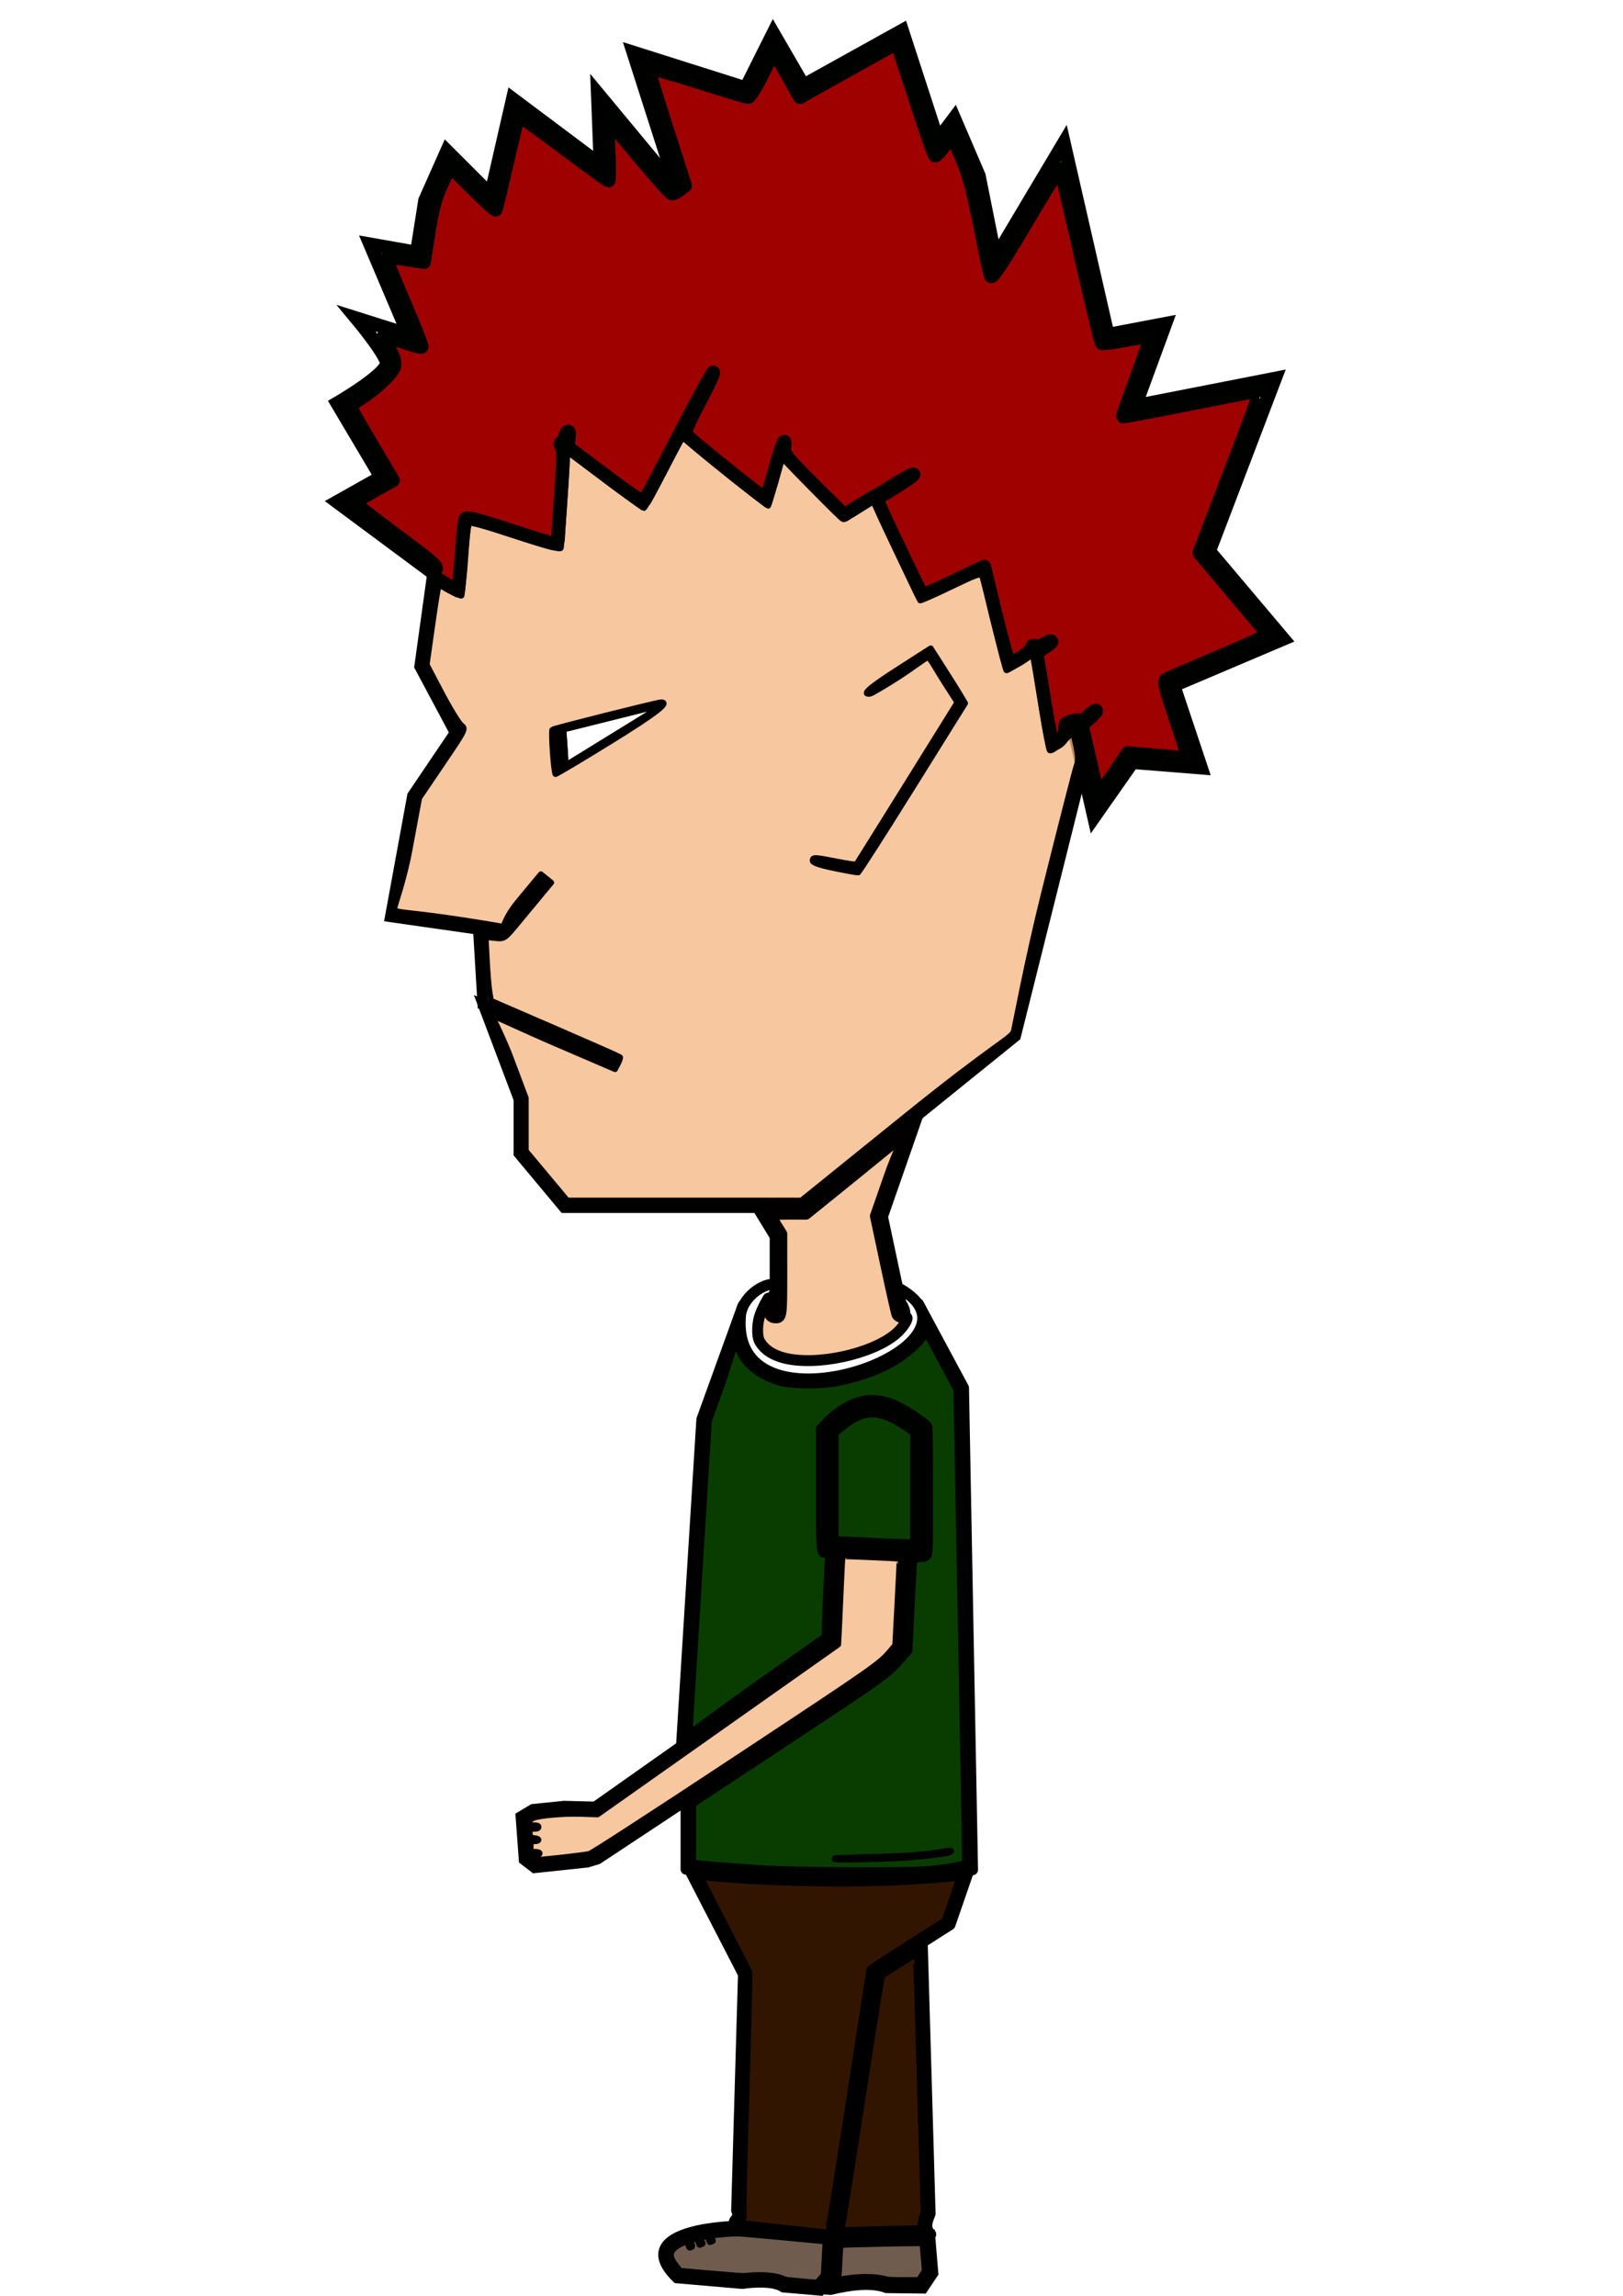<?xml version="1.0" encoding="UTF-8" standalone="no"?>
<!-- Created with Inkscape (http://www.inkscape.org/) -->

<svg
   xmlns:dc="http://purl.org/dc/elements/1.1/"
   xmlns:cc="http://creativecommons.org/ns#"
   xmlns:rdf="http://www.w3.org/1999/02/22-rdf-syntax-ns#"
   xmlns:svg="http://www.w3.org/2000/svg"
   xmlns="http://www.w3.org/2000/svg"
   xmlns:sodipodi="http://sodipodi.sourceforge.net/DTD/sodipodi-0.dtd"
   xmlns:inkscape="http://www.inkscape.org/namespaces/inkscape"
   width="744.094"
   height="1052.362"
   id="svg2"
   inkscape:label="Pozadí"
   version="1.1"
   inkscape:version="0.48.4 r9939"
   sodipodi:docname="1.zlý panáček_stojící.svg">
  <defs
     id="defs4812">
    <inkscape:path-effect
       effect="skeletal"
       id="path-effect4467"
       is_visible="true"
       pattern="m -43.803,330.573 c 0,-2.76 2.24,-5 5,-5 2.76,0 5,2.24 5,5 0,2.76 -2.24,5 -5,5 -2.76,0 -5,-2.24 -5,-5 z"
       copytype="single_stretched"
       prop_scale="1"
       scale_y_rel="false"
       spacing="0"
       normal_offset="0"
       tang_offset="0"
       prop_units="false"
       vertical_pattern="false"
       fuse_tolerance="0" />
    <inkscape:path-effect
       effect="skeletal"
       id="path-effect4463"
       is_visible="true"
       pattern="m -43.803,330.573 c 0,-2.76 2.24,-5 5,-5 2.76,0 5,2.24 5,5 0,2.76 -2.24,5 -5,5 -2.76,0 -5,-2.24 -5,-5 z"
       copytype="single_stretched"
       prop_scale="1"
       scale_y_rel="false"
       spacing="0"
       normal_offset="0"
       tang_offset="0"
       prop_units="false"
       vertical_pattern="false"
       fuse_tolerance="0" />
    <inkscape:path-effect
       effect="skeletal"
       id="path-effect4459"
       is_visible="true"
       pattern="m -43.803,330.573 c 0,-2.76 2.24,-5 5,-5 2.76,0 5,2.24 5,5 0,2.76 -2.24,5 -5,5 -2.76,0 -5,-2.24 -5,-5 z"
       copytype="single_stretched"
       prop_scale="1"
       scale_y_rel="false"
       spacing="0"
       normal_offset="0"
       tang_offset="0"
       prop_units="false"
       vertical_pattern="false"
       fuse_tolerance="0" />
    <inkscape:path-effect
       effect="skeletal"
       id="path-effect4455"
       is_visible="true"
       pattern="m -43.803,330.573 c 0,-2.76 2.24,-5 5,-5 2.76,0 5,2.24 5,5 0,2.76 -2.24,5 -5,5 -2.76,0 -5,-2.24 -5,-5 z"
       copytype="single_stretched"
       prop_scale="1"
       scale_y_rel="false"
       spacing="0"
       normal_offset="0"
       tang_offset="0"
       prop_units="false"
       vertical_pattern="false"
       fuse_tolerance="0" />
    <inkscape:path-effect
       effect="skeletal"
       id="path-effect4447"
       is_visible="true"
       pattern="m -43.803,330.573 c 0,-2.76 2.24,-5 5,-5 2.76,0 5,2.24 5,5 0,2.76 -2.24,5 -5,5 -2.76,0 -5,-2.24 -5,-5 z"
       copytype="single_stretched"
       prop_scale="1"
       scale_y_rel="false"
       spacing="0"
       normal_offset="0"
       tang_offset="0"
       prop_units="false"
       vertical_pattern="false"
       fuse_tolerance="0" />
    <inkscape:path-effect
       effect="skeletal"
       id="path-effect4443"
       is_visible="true"
       pattern="m -43.803,330.573 c 0,-2.76 2.24,-5 5,-5 2.76,0 5,2.24 5,5 0,2.76 -2.24,5 -5,5 -2.76,0 -5,-2.24 -5,-5 z"
       copytype="single_stretched"
       prop_scale="1"
       scale_y_rel="false"
       spacing="0"
       normal_offset="0"
       tang_offset="0"
       prop_units="false"
       vertical_pattern="false"
       fuse_tolerance="0" />
    <inkscape:path-effect
       effect="skeletal"
       id="path-effect4439"
       is_visible="true"
       pattern="m -43.803,330.573 c 0,-2.76 2.24,-5 5,-5 2.76,0 5,2.24 5,5 0,2.76 -2.24,5 -5,5 -2.76,0 -5,-2.24 -5,-5 z"
       copytype="single_stretched"
       prop_scale="1"
       scale_y_rel="false"
       spacing="0"
       normal_offset="0"
       tang_offset="0"
       prop_units="false"
       vertical_pattern="false"
       fuse_tolerance="0" />
  </defs>
  <sodipodi:namedview
     id="base"
     pagecolor="#ffffff"
     bordercolor="#666666"
     borderopacity="1.0"
     inkscape:pageopacity="0.0"
     inkscape:pageshadow="2"
     inkscape:zoom="0.62240929"
     inkscape:cx="372.04724"
     inkscape:cy="526.18109"
     inkscape:document-units="px"
     inkscape:current-layer="layer1"
     showgrid="false"
     inkscape:window-width="1440"
     inkscape:window-height="850"
     inkscape:window-x="-8"
     inkscape:window-y="-8"
     inkscape:window-maximized="1" />
  <g
     inkscape:label="Vrstva 1"
     inkscape:groupmode="layer"
     id="layer1">
    <path
       style="fill:none;stroke:#000000;stroke-width:5;stroke-linecap:round;stroke-linejoin:round;stroke-miterlimit:4;stroke-opacity:1;stroke-dasharray:none"
       d="m 420.526,511.938 -15.926,45.732 9.23,43.418"
       id="path4500"
       inkscape:connector-curvature="0"
       sodipodi:nodetypes="ccc" />
    <path
       style="fill:none;stroke:#000000;stroke-width:5;stroke-linecap:round;stroke-linejoin:round;stroke-miterlimit:4;stroke-opacity:1;stroke-dasharray:none"
       d="m 347.439,553.756 7.937,13.015 0,34.317"
       id="path4502"
       inkscape:connector-curvature="0"
       sodipodi:nodetypes="ccc" />
    <path
       style="fill:none;stroke:#000000;stroke-width:1px;stroke-linecap:butt;stroke-linejoin:miter;stroke-opacity:1"
       d="m 354.799,589.761 c -41.589,57.972 87.033,31.743 57.684,4.032"
       id="path4506"
       inkscape:connector-curvature="0"
       sodipodi:nodetypes="cc" />
    <path
       sodipodi:nodetypes="ccc"
       inkscape:connector-curvature="0"
       id="path4508"
       d="m 355.174,588.768 c -5.074,-0.926 -15.585,6.184 -15.74,15.302 -3.782,57.654 120.836,12.669 72.399,-13.733"
       style="fill:none;stroke:#000000;stroke-width:5;stroke-linecap:butt;stroke-linejoin:miter;stroke-miterlimit:4;stroke-opacity:1;stroke-dasharray:none" />
    <path
       style="fill:none;stroke:#000000;stroke-width:1px;stroke-linecap:butt;stroke-linejoin:miter;stroke-opacity:1"
       d="m 197.378,264.379 13.827,8.372 2.514,-35.582 42.739,14.652 3.771,-54.42"
       id="path4965"
       inkscape:connector-curvature="0" />
    <path
       style="fill:none;stroke:#000000;stroke-width:1px;stroke-linecap:butt;stroke-linejoin:miter;stroke-opacity:1"
       d="m 256.459,203.172 38.775,29.392 32.09,-62.792"
       id="path4967"
       inkscape:connector-curvature="0" />
    <path
       style="fill:none;stroke:#000000;stroke-width:1px;stroke-linecap:butt;stroke-linejoin:miter;stroke-opacity:1"
       d="m 311.768,198.657 40.225,32.652 7.542,-28.884"
       id="path4969"
       inkscape:connector-curvature="0"
       sodipodi:nodetypes="ccc" />
    <path
       style="fill:none;stroke:#000000;stroke-width:1px;stroke-linecap:butt;stroke-linejoin:miter;stroke-opacity:1"
       d="m 357.233,207.448 29.232,30.14 33.408,-20.786"
       id="path4971"
       inkscape:connector-curvature="0" />
    <path
       style="fill:none;stroke:#000000;stroke-width:1px;stroke-linecap:butt;stroke-linejoin:miter;stroke-opacity:1"
       d="m 399.982,227.541 22.459,47.235 28.369,-14.17 10.638,46.054 21.277,-12.99"
       id="path4973"
       inkscape:connector-curvature="0" />
    <path
       style="fill:none;stroke:#000000;stroke-width:1px;stroke-linecap:butt;stroke-linejoin:miter;stroke-opacity:1"
       d="m 473.925,295.357 7.542,48.978 21.37,-18.838"
       id="path4975"
       inkscape:connector-curvature="0" />
    <path
       style="fill:none;stroke:#000000;stroke-width:6.25;stroke-linecap:butt;stroke-linejoin:miter;stroke-miterlimit:4;stroke-opacity:1;stroke-dasharray:none"
       d="m 491.523,330.521 10.056,43.955 17.598,-25.117 31.426,2.512 -12.57,-37.675 50.281,-21.349 -33.94,-40.187 30.169,-79.118 -64.109,12.558 13.827,-37.675 -26.398,5.023 -20.112,-87.909 -31.426,52.746 -7.542,-37.675 -11.313,-26.373 -7.542,10.047 -16.341,-50.234 -45.253,25.117 -13.827,-23.861 -12.57,25.117 -51.538,-16.326 20.112,62.792 -36.454,-43.955 1.257,32.652 -40.225,-30.14 -10.056,43.955 -20.112,-20.094 -10.056,22.605 -3.771,23.861 -21.37,-3.768 17.598,41.443 -23.884,-7.535 c 0,0 12.57,15.07 13.827,20.094 1.257,5.023 -22.627,18.838 -22.627,18.838 l 20.112,33.908 -20.112,11.303 43.996,32.652"
       id="path4977"
       inkscape:connector-curvature="0"
       sodipodi:nodetypes="ccccccccccccccccccccccccccccccccscccc" />
    <path
       style="fill:none;stroke:#000000;stroke-width:5;stroke-linecap:butt;stroke-linejoin:miter;stroke-miterlimit:4;stroke-opacity:1;stroke-dasharray:none"
       d="m 198.152,264.402 -5.689,41.079 16.55,31.003"
       id="path3051"
       inkscape:connector-curvature="0"
       sodipodi:nodetypes="ccc" />
    <path
       style="fill:none;stroke:#000000;stroke-width:5;stroke-linecap:butt;stroke-linejoin:miter;stroke-miterlimit:4;stroke-opacity:1;stroke-dasharray:none"
       d="m 211.082,332.35 -21.905,32.404 -10.162,55.438 50.686,7.234 20.688,-24.802"
       id="path3053"
       inkscape:connector-curvature="0"
       sodipodi:nodetypes="ccccc" />
    <path
       style="fill:none;stroke:#000000;stroke-width:5;stroke-linecap:butt;stroke-linejoin:miter;stroke-miterlimit:4;stroke-opacity:1;stroke-dasharray:none"
       d="m 219.357,425.875 2.069,34.62 62.064,26.869 -61.806,-26.611 16.292,43.146 0,24.802 20.688,24.802 109.647,0 97.234,-78.541 31.032,-124.012"
       id="path3055"
       inkscape:connector-curvature="0"
       sodipodi:nodetypes="cccccccccc" />
    <path
       style="fill:none;stroke:#000000;stroke-width:5;stroke-linecap:round;stroke-linejoin:round;stroke-miterlimit:4;stroke-opacity:1;stroke-dasharray:none"
       d="m 314.523,825.296 0,31.52 c 41.089,4.417 88.903,5.473 131.369,0.258 l -4.138,-220.896 -20.688,-38.495"
       id="path3059"
       inkscape:connector-curvature="0"
       sodipodi:nodetypes="ccccc" />
    <path
       style="fill:none;stroke:#000000;stroke-width:5;stroke-linecap:round;stroke-linejoin:round;stroke-miterlimit:4;stroke-opacity:1;stroke-dasharray:none"
       d="m 378.656,655.813 c 18.429,-20.142 31.43,-10.453 44.479,-1.033 l 0,56.839 -44.479,-2.067 z"
       id="path3061"
       inkscape:connector-curvature="0"
       sodipodi:nodetypes="ccccc" />
    <path
       style="fill:none;stroke:#000000;stroke-width:5;stroke-linecap:round;stroke-linejoin:round;stroke-miterlimit:4;stroke-opacity:1;stroke-dasharray:none"
       d="m 315.934,856.687 24.91,48.258 -3.13,108.264 c 0.726,1.772 0.455,2.912 -0.112,3.863 -1.401,1.062 -1.408,2.627 -0.135,4.655 l 44.994,4.865 c 1.718,-1.383 0.89,-3.027 0.677,-4.608 -0.378,-1.063 -0.488,-2.228 0.563,-3.83 l 17.666,-114.111 34.195,-21.806 8.697,-25.179"
       id="path3063"
       inkscape:connector-curvature="0"
       sodipodi:nodetypes="ccccccccccc" />
    <path
       style="fill:none;stroke:#000000;stroke-width:5;stroke-linecap:butt;stroke-linejoin:miter;stroke-miterlimit:4;stroke-opacity:1;stroke-dasharray:none"
       d="m 381.892,1024.255 -0.969,19.72 -4.907,5.811 -16.757,-1.448 c -4.449,-3.031 -14.174,-2.354 -18.947,-1.637 l -29.881,-2.581 c -21.37,-20.779 19.209,-23.529 27.738,-23.642"
       id="path3067"
       inkscape:connector-curvature="0"
       sodipodi:nodetypes="ccccccc" />
    <path
       style="fill:none;stroke:#000000;stroke-width:5;stroke-linecap:butt;stroke-linejoin:miter;stroke-miterlimit:4;stroke-opacity:1;stroke-dasharray:none"
       d="m 382.984,709.216 -1.829,42.749 -108.252,76.363 -14.263,-0.365 -14.263,1.461 -5.486,3.288 1.463,19.73 4.754,3.654 24.137,-2.558 4.754,-1.461 130.927,-86.593 8.777,-9.865 2.286,-44.21"
       id="path3069"
       inkscape:connector-curvature="0"
       sodipodi:nodetypes="ccccccccccccc" />
    <path
       style="fill:none;stroke:#000000;stroke-width:1;stroke-linecap:butt;stroke-linejoin:miter;stroke-miterlimit:4;stroke-opacity:1;stroke-dasharray:none"
       d="m 239.623,837.827 7.314,-0.365"
       id="path3071"
       inkscape:connector-curvature="0" />
    <path
       style="fill:none;stroke:#000000;stroke-width:1;stroke-linecap:butt;stroke-linejoin:miter;stroke-miterlimit:4;stroke-opacity:1;stroke-dasharray:none"
       d="m 239.623,843.308 7.314,0"
       id="path3073"
       inkscape:connector-curvature="0" />
    <path
       style="fill:none;stroke:#000000;stroke-width:1;stroke-linecap:butt;stroke-linejoin:miter;stroke-miterlimit:4;stroke-opacity:1;stroke-dasharray:none"
       d="m 240.158,849.519 6.976,0"
       id="path3075"
       inkscape:connector-curvature="0" />
    <path
       style="fill:none;stroke:#000000;stroke-width:5;stroke-linecap:round;stroke-linejoin:round;stroke-miterlimit:4;stroke-opacity:1;stroke-dasharray:none"
       d="m 312.454,799.977 9.31,-149.331 18.878,-52.188"
       id="path3077"
       inkscape:connector-curvature="0"
       sodipodi:nodetypes="ccc" />
    <path
       style="fill:none;stroke:#000000;stroke-width:2.5;stroke-linecap:butt;stroke-linejoin:miter;stroke-miterlimit:4;stroke-opacity:1;stroke-dasharray:none"
       d="m 255.562,353.018 -1.034,-17.568 49.651,-12.401 z"
       id="path3083"
       inkscape:connector-curvature="0"
       sodipodi:nodetypes="cccc" />
    <path
       style="fill:none;stroke:#000000;stroke-width:2.5;stroke-linecap:butt;stroke-linejoin:miter;stroke-miterlimit:4;stroke-opacity:1;stroke-dasharray:none"
       d="m 397.275,317.882 28.963,-18.602 14.482,22.735 -47.583,76.474 -20.688,-4.134"
       id="path3085"
       inkscape:connector-curvature="0" />
    <path
       style="fill:none;stroke:#000000;stroke-width:1px;stroke-linecap:butt;stroke-linejoin:miter;stroke-opacity:1"
       d="m 259.182,334.417 1.034,16.018"
       id="path3087"
       inkscape:connector-curvature="0" />
    <path
       style="fill:#000000;fill-opacity:1;fill-rule:nonzero;stroke:#020000;stroke-width:2.2;stroke-linecap:round;stroke-linejoin:round;stroke-miterlimit:4;stroke-opacity:1;stroke-dasharray:none"
       d="m 255.669,344.004 c -0.204,-4.11 -0.239,-7.687 -0.077,-7.947 0.161,-0.261 0.866,-0.584 1.566,-0.717 1.429,-0.273 1.479,-0.044 2.12,9.727 0.302,4.608 0.283,4.715 -0.999,5.555 -0.719,0.471 -1.517,0.856 -1.773,0.856 -0.256,0 -0.633,-3.363 -0.836,-7.473 z"
       id="path3089"
       inkscape:connector-curvature="0" />
    <path
       style="fill:none;stroke:#000000;stroke-width:0.5;stroke-linecap:round;stroke-linejoin:miter;stroke-miterlimit:4;stroke-opacity:1;stroke-dasharray:none"
       d="m 382.655,851.995 c 31.95,0.21 42.919,-1.546 53.272,-3.359"
       id="path3865"
       inkscape:connector-curvature="0"
       sodipodi:nodetypes="cc" />
    <path
       style="fill:none;stroke:#000000;stroke-width:1px;stroke-linecap:butt;stroke-linejoin:miter;stroke-opacity:1"
       d="m 312.283,1024.843 c 2.699,-0.23 3.442,2.728 4.51,5.157"
       id="path3883"
       inkscape:connector-curvature="0"
       sodipodi:nodetypes="cc" />
    <path
       style="fill:none;stroke:#000000;stroke-width:1px;stroke-linecap:butt;stroke-linejoin:miter;stroke-opacity:1"
       d="m 321.598,1022.188 c 2.699,-0.229 3.442,2.728 4.51,5.157"
       id="path3883-1"
       inkscape:connector-curvature="0"
       sodipodi:nodetypes="cc" />
    <path
       style="fill:none;stroke:#000000;stroke-width:1;stroke-linecap:butt;stroke-linejoin:miter;stroke-miterlimit:4;stroke-opacity:1;stroke-dasharray:none"
       d="m 316.902,1023.433 c 2.698,-0.23 3.442,2.728 4.51,5.157"
       id="path3883-7"
       inkscape:connector-curvature="0"
       sodipodi:nodetypes="cc" />
    <path
       style="fill:#f4b581;fill-opacity:0.761;fill-rule:nonzero;stroke:#020000;stroke-width:2.5;stroke-linecap:round;stroke-linejoin:round;stroke-miterlimit:4;stroke-opacity:1;stroke-dasharray:none"
       d="m 250.616,538.891 -9.476,-11.334 0,-12.097 0,-12.097 -6.724,-17.919 c -3.698,-9.856 -8.802,-19.741 -8.802,-19.935 0,-0.194 14.297,6.564 29.231,12.987 l 27.153,11.678 1.374,-2.618 c 0.756,-1.44 1.183,-2.809 0.949,-3.043 -0.234,-0.234 -13.644,-6.146 -29.8,-13.137 l -29.375,-12.712 -0.664,-4.081 c -0.365,-2.245 -0.908,-8.785 -1.207,-14.535 l -0.544,-10.454 4.291,0.46 c 4.266,0.458 4.329,0.414 10.958,-7.631 3.667,-4.45 8.503,-10.29 10.745,-12.978 l 4.078,-4.886 -2.416,-1.954 -2.416,-1.954 -9.824,11.811 c -7.823,9.405 -6.516,12.543 -8.209,12.157 -1.169,-0.267 -15.06,-2.597 -26.296,-4.161 -16.783,-2.337 -22.922,-2.306 -22.916,-3.654 0.004,-0.902 4.534,-13.4 7.019,-26.757 l 4.518,-24.286 10.725,-15.824 c 10.676,-15.754 10.715,-15.832 8.54,-17.568 -1.202,-0.959 -5.256,-7.578 -9.009,-14.708 l -6.824,-12.964 2.539,-17.94 c 1.396,-9.867 2.741,-18.142 2.987,-18.388 0.247,-0.246 2.601,0.812 5.231,2.352 2.631,1.54 4.959,2.624 5.174,2.409 0.215,-0.215 0.897,-7.577 1.514,-16.36 0.618,-8.783 1.544,-16.39 2.06,-16.905 0.559,-0.559 9.119,1.793 21.252,5.839 13.837,4.614 20.445,6.382 20.721,5.544 0.223,-0.677 1.013,-10.897 1.754,-22.713 l 1.348,-21.482 17.068,12.946 c 9.387,7.12 17.414,12.95 17.837,12.956 0.423,0.006 3.991,-6.384 7.929,-14.199 3.938,-7.815 7.865,-15.14 8.727,-16.277 1.542,-2.034 1.621,-2.016 5.001,1.139 3.926,3.665 34.677,28.314 35.323,28.314 0.234,0 1.741,-4.956 3.348,-11.013 l 2.922,-11.013 13.756,14.113 c 7.566,7.762 14.058,14.113 14.427,14.113 0.369,0 3.637,-1.872 7.262,-4.159 l 6.591,-4.159 3.456,7.518 c 7.515,16.35 17.49,37.512 17.889,37.954 0.232,0.257 6.451,-2.516 13.819,-6.162 8.386,-4.149 13.742,-6.257 14.318,-5.634 0.507,0.547 3.149,10.645 5.871,22.439 2.723,11.794 5.245,21.444 5.605,21.444 0.36,0 3.194,-1.602 6.296,-3.559 l 5.641,-3.559 0.697,2.784 c 0.383,1.531 1.961,11.155 3.506,21.386 1.545,10.231 3.193,19.026 3.661,19.544 0.488,0.541 2.953,-0.993 5.783,-3.6 l 4.933,-4.542 1.359,6.118 c 0.965,4.345 1.053,6.885 0.306,8.767 -0.579,1.457 -7.371,27.994 -15.094,58.971 -7.722,30.977 -13.233,60.895 -13.771,62.927 -0.861,3.258 -7.861,5.339 -49.795,39.203 l -47.571,38.416 -53.642,0 -53.642,0 z m 167.755,-177.783 24.174,-38.754 -2.138,-3.617 c -1.176,-1.989 -4.737,-7.675 -7.913,-12.635 l -5.774,-9.018 -14.869,9.535 c -13.318,8.54 -17.068,11.836 -13.066,11.485 0.731,-0.064 6.595,-3.499 13.031,-7.634 6.436,-4.135 12.742,-9.032 13.565,-9.096 0.825,-0.064 3.9,5.667 7.298,10.971 l 6.167,9.626 -22.943,36.878 c -12.618,20.283 -23.111,37.061 -23.316,37.283 -0.205,0.223 -4.225,-0.359 -8.933,-1.293 -10.382,-2.059 -11.146,-2.078 -11.146,-0.279 0,0.961 3.244,2.087 10.085,3.499 5.547,1.145 10.427,2.019 10.844,1.942 0.417,-0.077 11.637,-17.579 24.933,-38.894 z M 279.654,340.04 c 21.307,-13.162 27.868,-18.265 23.367,-18.176 -1.746,0.035 -49.526,12.045 -49.844,12.529 -0.698,1.063 0.718,20.514 1.492,20.514 0.505,0 11.748,-6.69 24.984,-14.867 z"
       id="path3796"
       inkscape:connector-curvature="0"
       sodipodi:nodetypes="ccccssscssscsscssscccscscscssscssssssscscscssssscssscscssssscsssscssssscccccscsscscscscscssscsscss" />
    <path
       style="fill:#f4b581;fill-opacity:0.761;fill-rule:nonzero;stroke:#020000;stroke-width:5;stroke-linecap:round;stroke-linejoin:round;stroke-miterlimit:4;stroke-opacity:1;stroke-dasharray:none"
       d="m 361.714,622.959 c -6.554,-1.188 -11.226,-4.027 -13.495,-8.202 -1.309,-2.408 -1.128,-8.531 0.366,-12.383 0.642,-1.654 1.723,-3.98 2.402,-5.167 l 1.236,-2.159 0.006,3.488 c 0.008,3.893 1.006,5.555 3.339,5.555 2.778,0 2.875,-0.691 2.863,-20.396 l -0.011,-18.099 -2.575,-4.126 c -1.416,-2.269 -2.575,-4.304 -2.575,-4.521 0,-0.218 3.666,-0.398 8.146,-0.4 l 8.146,-0.005 21.981,-17.769 c 12.09,-9.773 24.148,-19.763 24.256,-19.66 0.108,0.103 -4.71,10.379 -8.169,20.295 l -6.288,18.029 4.717,22.159 c 2.594,12.187 4.934,22.565 5.201,23.062 0.544,1.015 2.635,1.698 3.815,1.246 1.869,-0.717 0.307,2.729 -2.688,5.927 -8.911,9.518 -34.302,16.096 -50.672,13.129 l 0,0 z"
       id="path3798"
       inkscape:connector-curvature="0"
       sodipodi:nodetypes="csssccssccsccscscscssccc" />
    <path
       style="fill:#f4b581;fill-opacity:0.761;fill-rule:nonzero;stroke:#020000;stroke-width:3;stroke-linecap:round;stroke-linejoin:round;stroke-miterlimit:4;stroke-opacity:1;stroke-dasharray:none"
       d="m 244.48,851.685 c -1.236,-1.365 -1.076,-1.639 0.954,-1.639 0.996,0 1.81,-0.233 1.81,-0.517 0,-0.284 -0.931,-0.517 -2.069,-0.517 l -2.069,0 0,-2.584 0,-2.584 1.81,0 c 2.427,0 2.321,-0.929 -0.129,-1.131 -1.883,-0.156 -1.944,-0.225 -2.099,-2.356 l -0.159,-2.196 2.099,0 c 1.406,0 2.099,-0.228 2.099,-0.69 0,-0.475 -0.686,-0.677 -2.198,-0.646 -1.999,0.041 -2.198,-0.07 -2.198,-1.218 0,-0.865 0.502,-1.556 1.594,-2.193 2.294,-1.338 13.755,-2.405 22.714,-2.113 l 7.241,0.236 55.082,-38.873 c 30.295,-21.38 55.121,-38.898 55.167,-38.929 0.047,-0.03 0.479,-9.124 0.96,-20.207 0.481,-11.084 0.946,-20.229 1.034,-20.323 0.156,-0.168 26.261,0.973 26.476,1.157 0.06,0.051 -0.366,9.034 -0.947,19.962 l -1.056,19.868 -1.718,2.069 c -5.442,6.553 -6.055,6.984 -71.641,50.297 -40.261,26.588 -65.694,43.073 -66.978,43.411 -2.056,0.541 -20.781,2.662 -23.501,2.662 -0.783,0 -1.808,-0.425 -2.279,-0.945 z"
       id="path3806"
       inkscape:connector-curvature="0" />
    <path
       style="fill:#093d00;fill-opacity:1;fill-rule:nonzero;stroke:#000200;stroke-width:5;stroke-linecap:round;stroke-linejoin:round;stroke-miterlimit:4;stroke-opacity:1;stroke-dasharray:none"
       d="m 396.748,707.272 c -6.827,-0.361 -12.937,-0.677 -13.577,-0.701 l -1.164,-0.045 0,-25.022 0,-25.022 3.491,-2.907 c 6.723,-5.599 12.966,-7.473 19.027,-5.713 3.798,1.103 6.129,2.267 11.229,5.607 l 4.008,2.625 0,25.991 0,25.991 -5.301,-0.074 c -2.916,-0.041 -10.887,-0.369 -17.714,-0.73 z"
       id="path3812"
       inkscape:connector-curvature="0" />
    <path
       style="fill:#093d00;fill-opacity:1;fill-rule:nonzero;stroke:#000200;stroke-width:3;stroke-linecap:round;stroke-linejoin:round;stroke-miterlimit:4;stroke-opacity:1;stroke-dasharray:none"
       d="m 352.594,856.678 c -8.115,-0.445 -25.289,-1.732 -31.679,-2.373 l -3.233,-0.325 0,-13.518 0,-13.518 44.092,-29.098 c 45.025,-29.714 45.345,-29.946 52.163,-37.789 l 2.9,-3.336 0.861,-17.827 c 0.474,-9.805 1,-19.28 1.169,-21.056 l 0.307,-3.229 2.526,0 c 1.836,0 2.808,-0.282 3.56,-1.033 1.01,-1.009 1.034,-1.718 1.027,-29.84 -0.004,-15.844 -0.15,-29.339 -0.324,-29.989 -0.403,-1.504 -10.664,-8.4 -15.543,-10.446 -5.113,-2.144 -9.688,-2.83 -13.938,-2.091 -6.308,1.098 -13.037,5.045 -18.446,10.823 l -2.428,2.593 0,27.81 c 0,30.345 -0.023,30.107 2.902,30.107 l 1.291,0 -0.302,5.555 c -0.497,9.128 -1.302,27.616 -1.303,29.936 l -8.6e-4,2.163 -30.84,21.755 c -16.962,11.965 -31.132,22.742 -31.265,22.609 -0.133,-0.133 1.93,-33.282 4.362,-72.324 l 4.422,-70.985 6.31,-17.427 5.945,-18.523 1.955,4.343 c 2.993,6.65 10.035,11.707 18.682,14.107 4.821,1.338 16.861,1.606 23.737,0.529 11.593,-1.816 22.623,-5.823 30.873,-11.215 4.923,-3.218 9.818,-7.811 11.207,-10.515 l 0.935,-1.821 7.051,13.121 7.051,13.121 2.05,108.447 c 1.127,59.646 1.98,108.525 1.896,108.621 -0.273,0.308 -6.927,2.003 -17.273,2.848 -11.835,0.966 -59.547,0.513 -72.698,-0.208 z m 60.513,-5.133 c 8.831,-0.523 20.401,-1.88 22.189,-2.602 1.533,-0.619 0.09,-0.617 -3.346,0.005 -7.363,1.333 -18.188,2.124 -33.177,2.424 -9.021,0.18 -16.314,0.47 -16.206,0.644 0.27,0.437 20.466,0.125 30.54,-0.472 l 0,3e-5 z"
       id="path3822"
       inkscape:connector-curvature="0"
       sodipodi:nodetypes="cscccsscsscssscssscsscsccscscccssssscccscscccscscccc" />
    <path
       style="fill:#321500;fill-opacity:0.694;fill-rule:nonzero;stroke:#000200;stroke-width:3;stroke-linecap:round;stroke-linejoin:round;stroke-miterlimit:4;stroke-opacity:1;stroke-dasharray:none"
       d="m 310.342,1039.338 c -1.933,-2.364 -2.789,-4.009 -2.903,-5.579 -0.155,-2.133 1.9,-4.203 5.835,-5.878 l 1.605,-0.683 0.386,0.821 c 0.212,0.452 0.502,1.136 0.644,1.521 0.255,0.69 0.266,0.696 0.799,0.477 0.297,-0.123 0.546,-0.285 0.553,-0.36 0.007,-0.077 -0.236,-0.721 -0.539,-1.433 -0.303,-0.713 -0.475,-1.355 -0.381,-1.429 0.288,-0.226 2.945,-0.869 3.16,-0.765 0.112,0.054 0.458,0.706 0.771,1.449 l 0.568,1.351 0.561,-0.231 0.561,-0.231 -0.528,-1.32 c -0.291,-0.726 -0.525,-1.359 -0.521,-1.408 0.004,-0.049 0.575,-0.203 1.268,-0.343 2.403,-0.486 2.153,-0.571 2.79,0.943 l 0.565,1.344 0.561,-0.231 0.561,-0.231 -0.463,-1.154 c -0.255,-0.635 -0.421,-1.189 -0.37,-1.232 0.329,-0.277 5.743,-0.835 10.07,-1.039 2.869,-0.135 3.187,-0.111 22.801,1.715 10.94,1.019 19.893,1.861 19.895,1.874 0.024,0.152 -0.616,13.334 -0.694,14.278 l -0.106,1.287 -1.549,1.825 -1.549,1.825 -7.266,-0.628 c -6.776,-0.585 -7.324,-0.658 -8.137,-1.061 -3.288,-1.634 -10.426,-2.248 -17.123,-1.469 -1.623,0.188 -2.666,0.121 -16.075,-1.038 l -14.339,-1.239 -1.412,-1.726 0,0 z"
       id="path3828"
       inkscape:connector-curvature="0" />
    <path
       style="fill:#9f0000;fill-opacity:1;fill-rule:nonzero;stroke:#000200;stroke-width:6.25;stroke-linecap:round;stroke-linejoin:round;stroke-miterlimit:4;stroke-opacity:1;stroke-dasharray:none"
       d="m 499.731,348.653 -3.711,-16.242 3.781,-3.341 c 2.08,-1.837 3.28,-3.36 2.668,-3.384 -0.612,-0.024 -2.174,1.086 -3.472,2.466 -1.298,1.38 -2.892,2.312 -3.542,2.072 -0.651,-0.24 -2.579,-0.055 -4.286,0.411 -2.512,0.687 -3.045,1.333 -2.8,3.39 0.374,3.131 -4.564,8.396 -5.879,6.27 -0.447,-0.722 -2.083,-9.313 -3.638,-19.091 -1.554,-9.778 -3.06,-18.759 -3.347,-19.958 -0.402,-1.683 0.35,-2.692 3.305,-4.434 2.104,-1.24 3.575,-2.506 3.268,-2.813 -0.307,-0.307 -1.696,0.188 -3.088,1.099 -1.392,0.911 -3.294,1.363 -4.227,1.005 -1.112,-0.426 -1.697,-0.112 -1.697,0.912 0,1.465 -7.996,6.926 -10.141,6.926 -0.539,0 -3.391,-9.953 -6.338,-22.117 l -5.358,-22.117 -14.012,6.684 c -7.707,3.676 -14.189,6.507 -14.405,6.291 -0.487,-0.486 -15.303,-31.365 -18.556,-38.673 l -2.378,-5.343 8.756,-5.365 c 4.816,-2.951 8.517,-5.604 8.224,-5.896 -0.293,-0.292 -4.29,1.852 -8.884,4.766 -4.593,2.914 -8.542,5.297 -8.775,5.297 -0.233,0 -3.511,1.934 -7.286,4.299 l -6.863,4.299 -13.943,-13.858 c -12.145,-12.072 -13.892,-14.224 -13.547,-16.7 0.927,-6.663 -1.133,-1.92 -4.377,10.076 -1.921,7.105 -3.84,12.918 -4.264,12.918 -0.977,0 -35.282,-27.559 -36.524,-29.342 -0.62,-0.889 1.363,-5.629 6.031,-14.42 3.825,-7.203 6.8,-13.521 6.612,-14.04 -0.188,-0.519 -7.091,12.083 -15.341,28.005 -8.249,15.922 -15.475,29.628 -16.058,30.459 -0.866,1.235 -4.177,-0.83 -18.168,-11.331 l -17.109,-12.841 0.454,-3.888 c 0.316,-2.708 0.101,-3.67 -0.71,-3.169 -0.64,0.395 -1.164,1.881 -1.164,3.302 0,1.459 -0.45,2.306 -1.034,1.945 -1.279,-0.789 -1.368,0.779 -0.12,2.119 0.53,0.57 0.331,8.791 -0.475,19.584 -0.764,10.231 -1.408,19.881 -1.431,21.444 -0.028,1.901 -0.591,2.842 -1.701,2.842 -0.912,0 -10.281,-2.838 -20.82,-6.307 -13.912,-4.579 -19.37,-5.97 -19.922,-5.077 -0.418,0.676 -1.077,5.956 -1.463,11.732 -0.386,5.776 -0.977,12.924 -1.313,15.883 l -0.611,5.381 -3.225,-1.666 c -1.774,-0.916 -4.5,-2.608 -6.06,-3.76 -2.591,-1.913 -2.697,-2.247 -1.232,-3.864 1.483,-1.638 0.172,-2.833 -17.594,-16.048 -10.558,-7.853 -19.197,-14.558 -19.197,-14.9 0,-0.342 3.928,-2.806 8.728,-5.476 l 8.728,-4.855 -9.762,-16.464 c -5.369,-9.055 -9.761,-16.84 -9.76,-17.3 8.7e-4,-0.46 2.086,-2.152 4.634,-3.76 7.082,-4.47 14.713,-11.741 15.466,-14.735 0.491,-1.956 -0.183,-4.206 -2.481,-8.274 -1.736,-3.073 -2.805,-5.587 -2.375,-5.587 0.43,0 4.42,1.211 8.867,2.69 4.447,1.48 8.3,2.476 8.562,2.215 0.262,-0.262 -3.259,-9.186 -7.824,-19.832 -4.565,-10.646 -8.3,-19.844 -8.3,-20.44 0,-1.047 2.397,-0.901 12.981,0.792 l 4.189,0.67 2.175,-13.792 c 1.666,-10.564 3.054,-15.714 5.931,-22.006 l 3.757,-8.214 10.276,10.228 c 5.652,5.625 10.465,10.019 10.697,9.764 0.231,-0.255 2.607,-9.992 5.279,-21.637 2.672,-11.645 5.016,-21.33 5.209,-21.523 0.193,-0.193 9.393,6.429 20.444,14.714 11.052,8.285 20.429,15.064 20.838,15.064 0.409,0 0.417,-6.394 0.017,-14.21 l -0.727,-14.21 14.234,17.052 c 7.829,9.378 14.764,17.164 15.411,17.302 0.647,0.138 2.295,-0.616 3.663,-1.675 l 2.487,-1.925 -8.435,-26.373 c -4.639,-14.505 -8.435,-26.833 -8.435,-27.396 0,-0.562 10.017,2.177 22.261,6.087 12.243,3.91 22.843,7.11 23.556,7.11 0.712,0 3.653,-4.737 6.535,-10.528 l 5.239,-10.528 5.972,10.538 5.972,10.538 5.316,-3.007 c 2.924,-1.654 12.899,-7.217 22.169,-12.364 l 16.853,-9.357 0.986,2.59 c 0.542,1.424 4.349,13.029 8.459,25.788 4.11,12.759 7.815,23.198 8.233,23.198 0.418,0 2.344,-2.073 4.281,-4.607 l 3.521,-4.607 4.28,10.033 c 3.302,7.74 5.235,14.874 8.463,31.218 2.301,11.652 4.516,22.016 4.924,23.031 0.556,1.386 4.571,-4.607 16.124,-24.068 8.461,-14.252 15.518,-25.779 15.681,-25.614 0.164,0.164 4.368,18.203 9.342,40.086 4.974,21.883 9.319,40.072 9.656,40.42 0.336,0.348 5.408,-0.286 11.27,-1.408 5.862,-1.123 10.85,-1.85 11.083,-1.617 0.234,0.233 -2.568,8.518 -6.226,18.41 -3.658,9.892 -6.524,18.112 -6.37,18.266 0.154,0.154 14.335,-2.498 31.514,-5.893 17.179,-3.395 31.405,-6.172 31.613,-6.172 0.209,0 -6.025,16.771 -13.854,37.27 l -14.234,37.27 14.522,17.244 c 7.987,9.484 15.174,18.003 15.971,18.93 1.31,1.524 -0.724,2.608 -21.098,11.256 -12.401,5.263 -23.329,9.968 -24.284,10.454 -1.559,0.793 -1.162,2.598 3.879,17.645 3.089,9.219 5.615,17.18 5.615,17.692 0,0.517 -2.877,0.664 -6.465,0.332 -3.556,-0.329 -9.723,-0.863 -13.706,-1.187 l -7.241,-0.588 -3.459,5.154 c -1.902,2.835 -4.96,7.263 -6.794,9.84 l -3.335,4.686 -3.711,-16.242 0,0 z"
       id="path3830"
       inkscape:connector-curvature="0" />
    <path
       style="fill:none;stroke:#000000;stroke-width:5;stroke-linecap:round;stroke-linejoin:round;stroke-miterlimit:4;stroke-opacity:1;stroke-dasharray:none"
       d="m 422.823,890.407 3.613,124.334 c -1.368,3.319 -2.672,6.63 0.294,9.407 l -42.908,1.176"
       id="path3799"
       inkscape:connector-curvature="0"
       sodipodi:nodetypes="cccc" />
    <path
       style="fill:none;stroke:#000000;stroke-width:5;stroke-linecap:butt;stroke-linejoin:miter;stroke-miterlimit:4;stroke-opacity:1;stroke-dasharray:none"
       d="m 381.959,1025.347 44.264,-0.831 1.455,17.456 -4.572,6.858 -16.625,-0.208 c -6.873,-2.638 -16.841,-1.318 -25.769,0.831 l -22.236,-1.663"
       id="path3831"
       inkscape:connector-curvature="0"
       sodipodi:nodetypes="ccccccc" />
    <path
       style="fill:#321500;fill-opacity:1;fill-rule:nonzero;stroke:#000000;stroke-width:3.75;stroke-linecap:round;stroke-linejoin:round;stroke-miterlimit:4;stroke-opacity:1;stroke-dasharray:none"
       d="m 359.444,1021.702 c -11.072,-1.214 -20.188,-2.259 -20.257,-2.322 -0.069,-0.063 0.183,-0.664 0.56,-1.335 0.466,-0.83 0.675,-1.652 0.652,-2.568 -0.121,-4.844 0.121,-15.062 1.423,-60.109 0.804,-27.793 1.376,-50.805 1.271,-51.137 -0.104,-0.333 -5.263,-10.429 -11.464,-22.437 -6.201,-12.008 -11.274,-21.865 -11.274,-21.905 0,-0.04 1.686,0.092 3.747,0.294 15.216,1.491 34.098,2.426 53.415,2.645 21.073,0.238 38.573,-0.415 57.541,-2.147 2.875,-0.263 5.283,-0.423 5.349,-0.356 0.112,0.112 -6.74,20.182 -6.955,20.369 -0.053,0.046 -7.436,4.748 -16.407,10.45 -8.971,5.701 -16.688,10.726 -17.149,11.166 l -0.838,0.8 -8.876,57.274 c -4.882,31.501 -9.053,57.596 -9.268,57.99 -0.282,0.516 -0.344,1.399 -0.219,3.159 0.168,2.381 0.156,2.442 -0.475,2.41 -0.356,-0.018 -9.706,-1.026 -20.778,-2.24 z"
       id="path3833"
       inkscape:connector-curvature="0" />
    <path
       style="fill:#321500;fill-opacity:1;fill-rule:nonzero;stroke:#000000;stroke-width:3.75;stroke-linecap:round;stroke-linejoin:round;stroke-miterlimit:4;stroke-opacity:1;stroke-dasharray:none"
       d="m 385.817,1022.598 c -0.454,-0.802 -0.49,-2.045 -0.09,-3.135 0.246,-0.671 4.36,-26.546 9.143,-57.5 4.94,-31.972 8.846,-56.42 9.044,-56.603 0.648,-0.6 16.384,-10.484 16.503,-10.365 0.065,0.065 0.897,26.896 1.849,59.626 l 1.732,59.508 -0.684,2.035 c -0.429,1.277 -0.684,2.727 -0.684,3.894 l 0,1.859 -2.161,0 c -2.139,0 -17.594,0.4 -28.742,0.743 -3.176,0.098 -5.836,0.07 -5.911,-0.062 l 0,0 z"
       id="path3835"
       inkscape:connector-curvature="0" />
    <path
       style="fill:#321500;fill-opacity:0.694;fill-rule:nonzero;stroke:#000000;stroke-width:5;stroke-linecap:round;stroke-linejoin:round;stroke-miterlimit:4;stroke-opacity:1;stroke-dasharray:none"
       d="m 382.663,1045.719 c 0.578,-0.812 0.664,-1.543 1.039,-8.848 0.225,-4.38 0.483,-8.199 0.575,-8.487 0.151,-0.476 0.812,-0.541 7.284,-0.717 16.669,-0.453 32.112,-0.698 32.287,-0.512 0.104,0.11 0.45,3.307 0.769,7.106 l 0.581,6.906 -1.651,2.567 -1.651,2.567 -7.227,0 c -6.441,0 -7.48,-0.063 -9.551,-0.618 -4.551,-1.218 -12.836,-1.07 -19.77,0.352 -3.498,0.717 -3.429,0.726 -2.684,-0.321 z"
       id="path3837"
       inkscape:connector-curvature="0" />
  </g>
</svg>
